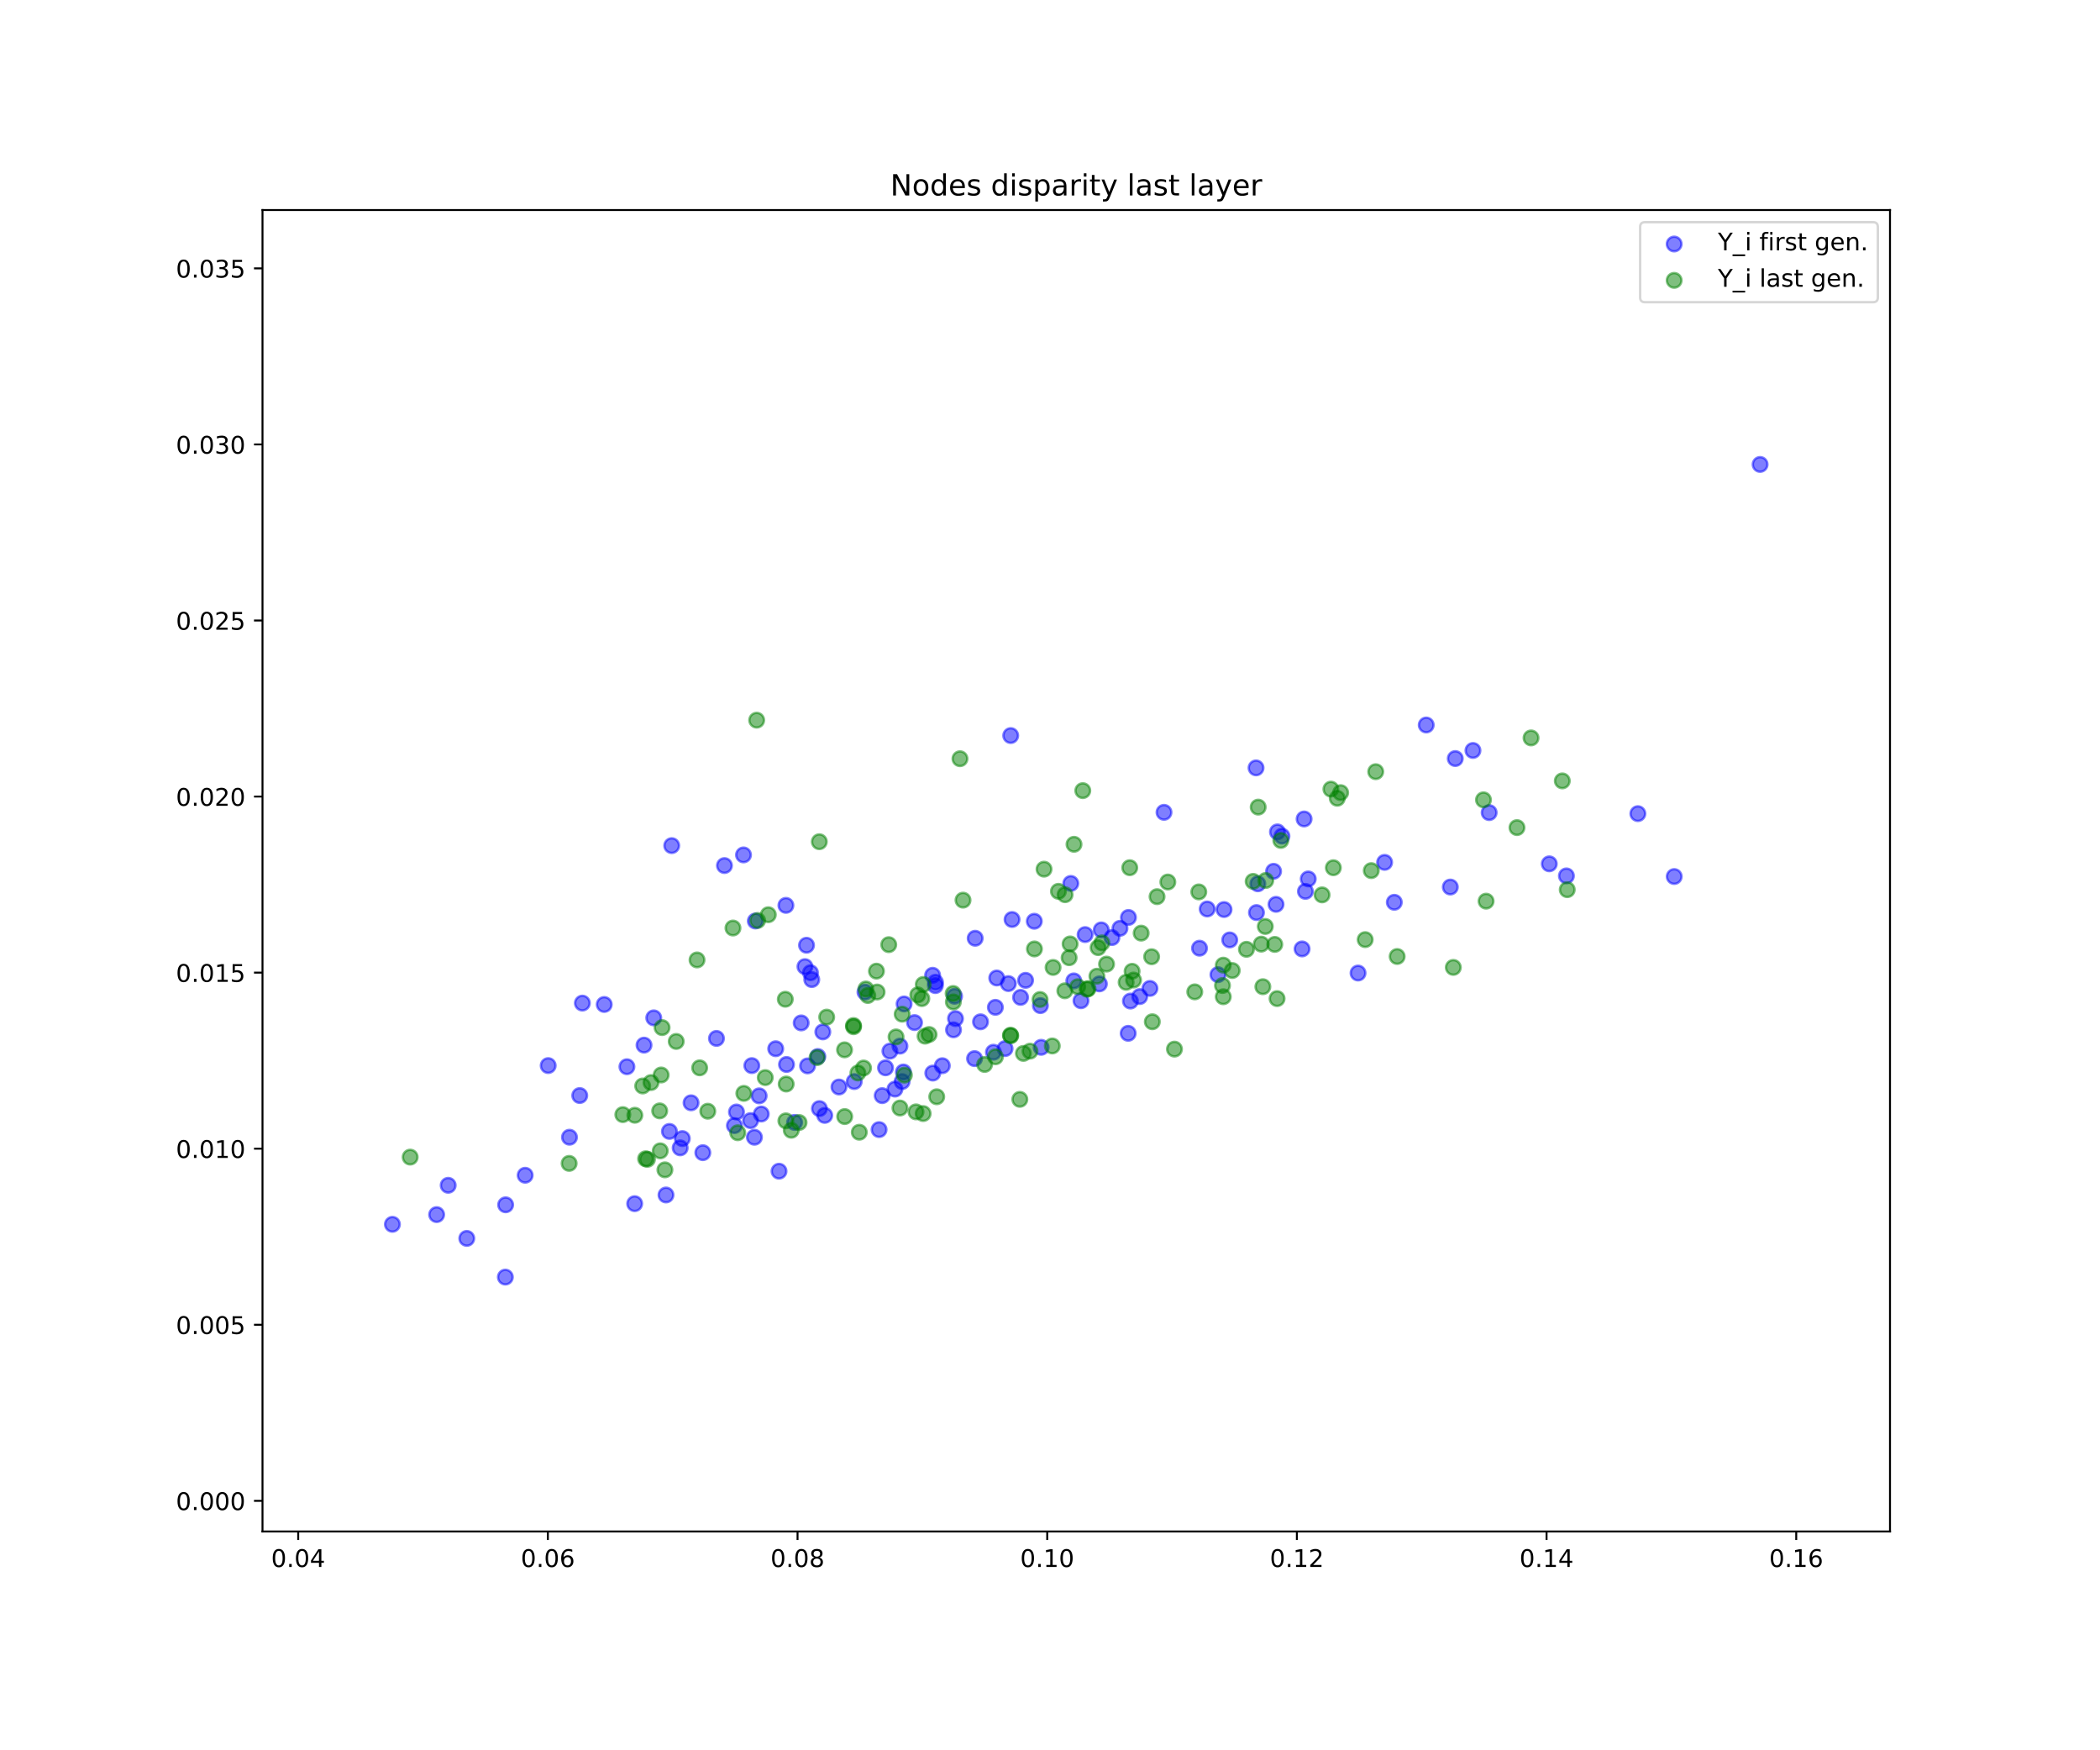 <?xml version="1.0" encoding="utf-8" standalone="no"?>
<!DOCTYPE svg PUBLIC "-//W3C//DTD SVG 1.1//EN"
  "http://www.w3.org/Graphics/SVG/1.1/DTD/svg11.dtd">
<!-- Created with matplotlib (https://matplotlib.org/) -->
<svg height="720pt" version="1.1" viewBox="0 0 864 720" width="864pt" xmlns="http://www.w3.org/2000/svg" xmlns:xlink="http://www.w3.org/1999/xlink">
 <defs>
  <style type="text/css">
*{stroke-linecap:butt;stroke-linejoin:round;white-space:pre;}
  </style>
 </defs>
 <g id="figure_1">
  <g id="patch_1">
   <path d="M 0 720 
L 864 720 
L 864 0 
L 0 0 
z
" style="fill:#ffffff;"/>
  </g>
  <g id="axes_1">
   <g id="patch_2">
    <path d="M 108 630 
L 777.6 630 
L 777.6 86.4 
L 108 86.4 
z
" style="fill:#ffffff;"/>
   </g>
   <g id="PathCollection_1">
    <defs>
     <path d="M 0 3 
C 0.796 3 1.559 2.684 2.121 2.121 
C 2.684 1.559 3 0.796 3 0 
C 3 -0.796 2.684 -1.559 2.121 -2.121 
C 1.559 -2.684 0.796 -3 0 -3 
C -0.796 -3 -1.559 -2.684 -2.121 -2.121 
C -2.684 -1.559 -3 -0.796 -3 0 
C -3 0.796 -2.684 1.559 -2.121 2.121 
C -1.559 2.684 -0.796 3 0 3 
z
" id="m2916b64773" style="stroke:#0000ff;stroke-opacity:0.5;"/>
    </defs>
    <g clip-path="url(#p8a2b5b8ea8)">
     <use style="fill:#0000ff;fill-opacity:0.5;stroke:#0000ff;stroke-opacity:0.5;" x="284.325" xlink:href="#m2916b64773" y="453.651"/>
     <use style="fill:#0000ff;fill-opacity:0.5;stroke:#0000ff;stroke-opacity:0.5;" x="598.737" xlink:href="#m2916b64773" y="312.036"/>
     <use style="fill:#0000ff;fill-opacity:0.5;stroke:#0000ff;stroke-opacity:0.5;" x="161.447" xlink:href="#m2916b64773" y="503.639"/>
     <use style="fill:#0000ff;fill-opacity:0.5;stroke:#0000ff;stroke-opacity:0.5;" x="336.482" xlink:href="#m2916b64773" y="434.61"/>
     <use style="fill:#0000ff;fill-opacity:0.5;stroke:#0000ff;stroke-opacity:0.5;" x="264.972" xlink:href="#m2916b64773" y="429.923"/>
     <use style="fill:#0000ff;fill-opacity:0.5;stroke:#0000ff;stroke-opacity:0.5;" x="298.06" xlink:href="#m2916b64773" y="356.06"/>
     <use style="fill:#0000ff;fill-opacity:0.5;stroke:#0000ff;stroke-opacity:0.5;" x="473.118" xlink:href="#m2916b64773" y="406.596"/>
     <use style="fill:#0000ff;fill-opacity:0.5;stroke:#0000ff;stroke-opacity:0.5;" x="345.177" xlink:href="#m2916b64773" y="447.152"/>
     <use style="fill:#0000ff;fill-opacity:0.5;stroke:#0000ff;stroke-opacity:0.5;" x="362.953" xlink:href="#m2916b64773" y="450.702"/>
     <use style="fill:#0000ff;fill-opacity:0.5;stroke:#0000ff;stroke-opacity:0.5;" x="338.534" xlink:href="#m2916b64773" y="424.48"/>
     <use style="fill:#0000ff;fill-opacity:0.5;stroke:#0000ff;stroke-opacity:0.5;" x="310.396" xlink:href="#m2916b64773" y="467.825"/>
     <use style="fill:#0000ff;fill-opacity:0.5;stroke:#0000ff;stroke-opacity:0.5;" x="527.428" xlink:href="#m2916b64773" y="343.945"/>
     <use style="fill:#0000ff;fill-opacity:0.5;stroke:#0000ff;stroke-opacity:0.5;" x="366.132" xlink:href="#m2916b64773" y="432.396"/>
     <use style="fill:#0000ff;fill-opacity:0.5;stroke:#0000ff;stroke-opacity:0.5;" x="192.051" xlink:href="#m2916b64773" y="509.435"/>
     <use style="fill:#0000ff;fill-opacity:0.5;stroke:#0000ff;stroke-opacity:0.5;" x="428.049" xlink:href="#m2916b64773" y="413.667"/>
     <use style="fill:#0000ff;fill-opacity:0.5;stroke:#0000ff;stroke-opacity:0.5;" x="326.911" xlink:href="#m2916b64773" y="461.726"/>
     <use style="fill:#0000ff;fill-opacity:0.5;stroke:#0000ff;stroke-opacity:0.5;" x="289.166" xlink:href="#m2916b64773" y="474.163"/>
     <use style="fill:#0000ff;fill-opacity:0.5;stroke:#0000ff;stroke-opacity:0.5;" x="392.305" xlink:href="#m2916b64773" y="423.626"/>
     <use style="fill:#0000ff;fill-opacity:0.5;stroke:#0000ff;stroke-opacity:0.5;" x="268.969" xlink:href="#m2916b64773" y="418.703"/>
     <use style="fill:#0000ff;fill-opacity:0.5;stroke:#0000ff;stroke-opacity:0.5;" x="596.699" xlink:href="#m2916b64773" y="364.895"/>
     <use style="fill:#0000ff;fill-opacity:0.5;stroke:#0000ff;stroke-opacity:0.5;" x="446.452" xlink:href="#m2916b64773" y="384.456"/>
     <use style="fill:#0000ff;fill-opacity:0.5;stroke:#0000ff;stroke-opacity:0.5;" x="261.125" xlink:href="#m2916b64773" y="495.144"/>
     <use style="fill:#0000ff;fill-opacity:0.5;stroke:#0000ff;stroke-opacity:0.5;" x="460.784" xlink:href="#m2916b64773" y="381.88"/>
     <use style="fill:#0000ff;fill-opacity:0.5;stroke:#0000ff;stroke-opacity:0.5;" x="371.162" xlink:href="#m2916b64773" y="444.913"/>
     <use style="fill:#0000ff;fill-opacity:0.5;stroke:#0000ff;stroke-opacity:0.5;" x="537.094" xlink:href="#m2916b64773" y="366.679"/>
     <use style="fill:#0000ff;fill-opacity:0.5;stroke:#0000ff;stroke-opacity:0.5;" x="319.15" xlink:href="#m2916b64773" y="431.409"/>
     <use style="fill:#0000ff;fill-opacity:0.5;stroke:#0000ff;stroke-opacity:0.5;" x="464.28" xlink:href="#m2916b64773" y="377.407"/>
     <use style="fill:#0000ff;fill-opacity:0.5;stroke:#0000ff;stroke-opacity:0.5;" x="637.421" xlink:href="#m2916b64773" y="355.346"/>
     <use style="fill:#0000ff;fill-opacity:0.5;stroke:#0000ff;stroke-opacity:0.5;" x="535.713" xlink:href="#m2916b64773" y="390.35"/>
     <use style="fill:#0000ff;fill-opacity:0.5;stroke:#0000ff;stroke-opacity:0.5;" x="409.529" xlink:href="#m2916b64773" y="414.379"/>
     <use style="fill:#0000ff;fill-opacity:0.5;stroke:#0000ff;stroke-opacity:0.5;" x="419.888" xlink:href="#m2916b64773" y="410.284"/>
     <use style="fill:#0000ff;fill-opacity:0.5;stroke:#0000ff;stroke-opacity:0.5;" x="517.511" xlink:href="#m2916b64773" y="363.563"/>
     <use style="fill:#0000ff;fill-opacity:0.5;stroke:#0000ff;stroke-opacity:0.5;" x="464.166" xlink:href="#m2916b64773" y="425.074"/>
     <use style="fill:#0000ff;fill-opacity:0.5;stroke:#0000ff;stroke-opacity:0.5;" x="208.031" xlink:href="#m2916b64773" y="495.611"/>
     <use style="fill:#0000ff;fill-opacity:0.5;stroke:#0000ff;stroke-opacity:0.5;" x="313.208" xlink:href="#m2916b64773" y="458.268"/>
     <use style="fill:#0000ff;fill-opacity:0.5;stroke:#0000ff;stroke-opacity:0.5;" x="505.94" xlink:href="#m2916b64773" y="386.651"/>
     <use style="fill:#0000ff;fill-opacity:0.5;stroke:#0000ff;stroke-opacity:0.5;" x="441.793" xlink:href="#m2916b64773" y="403.503"/>
     <use style="fill:#0000ff;fill-opacity:0.5;stroke:#0000ff;stroke-opacity:0.5;" x="320.514" xlink:href="#m2916b64773" y="481.786"/>
     <use style="fill:#0000ff;fill-opacity:0.5;stroke:#0000ff;stroke-opacity:0.5;" x="371.964" xlink:href="#m2916b64773" y="412.989"/>
     <use style="fill:#0000ff;fill-opacity:0.5;stroke:#0000ff;stroke-opacity:0.5;" x="310.761" xlink:href="#m2916b64773" y="378.864"/>
     <use style="fill:#0000ff;fill-opacity:0.5;stroke:#0000ff;stroke-opacity:0.5;" x="364.333" xlink:href="#m2916b64773" y="439.258"/>
     <use style="fill:#0000ff;fill-opacity:0.5;stroke:#0000ff;stroke-opacity:0.5;" x="238.515" xlink:href="#m2916b64773" y="450.662"/>
     <use style="fill:#0000ff;fill-opacity:0.5;stroke:#0000ff;stroke-opacity:0.5;" x="573.662" xlink:href="#m2916b64773" y="371.172"/>
     <use style="fill:#0000ff;fill-opacity:0.5;stroke:#0000ff;stroke-opacity:0.5;" x="361.683" xlink:href="#m2916b64773" y="464.675"/>
     <use style="fill:#0000ff;fill-opacity:0.5;stroke:#0000ff;stroke-opacity:0.5;" x="644.464" xlink:href="#m2916b64773" y="360.307"/>
     <use style="fill:#0000ff;fill-opacity:0.5;stroke:#0000ff;stroke-opacity:0.5;" x="179.645" xlink:href="#m2916b64773" y="499.642"/>
     <use style="fill:#0000ff;fill-opacity:0.5;stroke:#0000ff;stroke-opacity:0.5;" x="392.739" xlink:href="#m2916b64773" y="409.83"/>
     <use style="fill:#0000ff;fill-opacity:0.5;stroke:#0000ff;stroke-opacity:0.5;" x="516.774" xlink:href="#m2916b64773" y="315.875"/>
     <use style="fill:#0000ff;fill-opacity:0.5;stroke:#0000ff;stroke-opacity:0.5;" x="323.594" xlink:href="#m2916b64773" y="437.884"/>
     <use style="fill:#0000ff;fill-opacity:0.5;stroke:#0000ff;stroke-opacity:0.5;" x="308.799" xlink:href="#m2916b64773" y="460.969"/>
     <use style="fill:#0000ff;fill-opacity:0.5;stroke:#0000ff;stroke-opacity:0.5;" x="294.777" xlink:href="#m2916b64773" y="427.166"/>
     <use style="fill:#0000ff;fill-opacity:0.5;stroke:#0000ff;stroke-opacity:0.5;" x="248.594" xlink:href="#m2916b64773" y="413.199"/>
     <use style="fill:#0000ff;fill-opacity:0.5;stroke:#0000ff;stroke-opacity:0.5;" x="453.099" xlink:href="#m2916b64773" y="382.53"/>
     <use style="fill:#0000ff;fill-opacity:0.5;stroke:#0000ff;stroke-opacity:0.5;" x="355.878" xlink:href="#m2916b64773" y="408.122"/>
     <use style="fill:#0000ff;fill-opacity:0.5;stroke:#0000ff;stroke-opacity:0.5;" x="444.752" xlink:href="#m2916b64773" y="411.665"/>
     <use style="fill:#0000ff;fill-opacity:0.5;stroke:#0000ff;stroke-opacity:0.5;" x="478.911" xlink:href="#m2916b64773" y="334.166"/>
     <use style="fill:#0000ff;fill-opacity:0.5;stroke:#0000ff;stroke-opacity:0.5;" x="331.171" xlink:href="#m2916b64773" y="397.627"/>
     <use style="fill:#0000ff;fill-opacity:0.5;stroke:#0000ff;stroke-opacity:0.5;" x="569.672" xlink:href="#m2916b64773" y="354.743"/>
     <use style="fill:#0000ff;fill-opacity:0.5;stroke:#0000ff;stroke-opacity:0.5;" x="370.263" xlink:href="#m2916b64773" y="430.33"/>
     <use style="fill:#0000ff;fill-opacity:0.5;stroke:#0000ff;stroke-opacity:0.5;" x="239.605" xlink:href="#m2916b64773" y="412.639"/>
     <use style="fill:#0000ff;fill-opacity:0.5;stroke:#0000ff;stroke-opacity:0.5;" x="425.537" xlink:href="#m2916b64773" y="378.967"/>
     <use style="fill:#0000ff;fill-opacity:0.5;stroke:#0000ff;stroke-opacity:0.5;" x="234.3" xlink:href="#m2916b64773" y="467.812"/>
     <use style="fill:#0000ff;fill-opacity:0.5;stroke:#0000ff;stroke-opacity:0.5;" x="337.136" xlink:href="#m2916b64773" y="456.032"/>
     <use style="fill:#0000ff;fill-opacity:0.5;stroke:#0000ff;stroke-opacity:0.5;" x="606.019" xlink:href="#m2916b64773" y="308.718"/>
     <use style="fill:#0000ff;fill-opacity:0.5;stroke:#0000ff;stroke-opacity:0.5;" x="503.604" xlink:href="#m2916b64773" y="374.148"/>
     <use style="fill:#0000ff;fill-opacity:0.5;stroke:#0000ff;stroke-opacity:0.5;" x="496.682" xlink:href="#m2916b64773" y="373.921"/>
     <use style="fill:#0000ff;fill-opacity:0.5;stroke:#0000ff;stroke-opacity:0.5;" x="387.701" xlink:href="#m2916b64773" y="438.397"/>
     <use style="fill:#0000ff;fill-opacity:0.5;stroke:#0000ff;stroke-opacity:0.5;" x="440.562" xlink:href="#m2916b64773" y="363.402"/>
     <use style="fill:#0000ff;fill-opacity:0.5;stroke:#0000ff;stroke-opacity:0.5;" x="376.263" xlink:href="#m2916b64773" y="420.653"/>
     <use style="fill:#0000ff;fill-opacity:0.5;stroke:#0000ff;stroke-opacity:0.5;" x="493.512" xlink:href="#m2916b64773" y="390.054"/>
     <use style="fill:#0000ff;fill-opacity:0.5;stroke:#0000ff;stroke-opacity:0.5;" x="333.447" xlink:href="#m2916b64773" y="400.134"/>
     <use style="fill:#0000ff;fill-opacity:0.5;stroke:#0000ff;stroke-opacity:0.5;" x="339.319" xlink:href="#m2916b64773" y="458.825"/>
     <use style="fill:#0000ff;fill-opacity:0.5;stroke:#0000ff;stroke-opacity:0.5;" x="457.489" xlink:href="#m2916b64773" y="385.675"/>
     <use style="fill:#0000ff;fill-opacity:0.5;stroke:#0000ff;stroke-opacity:0.5;" x="525.581" xlink:href="#m2916b64773" y="342.208"/>
     <use style="fill:#0000ff;fill-opacity:0.5;stroke:#0000ff;stroke-opacity:0.5;" x="400.962" xlink:href="#m2916b64773" y="435.467"/>
     <use style="fill:#0000ff;fill-opacity:0.5;stroke:#0000ff;stroke-opacity:0.5;" x="586.793" xlink:href="#m2916b64773" y="298.236"/>
     <use style="fill:#0000ff;fill-opacity:0.5;stroke:#0000ff;stroke-opacity:0.5;" x="302.16" xlink:href="#m2916b64773" y="463.029"/>
     <use style="fill:#0000ff;fill-opacity:0.5;stroke:#0000ff;stroke-opacity:0.5;" x="516.944" xlink:href="#m2916b64773" y="375.396"/>
     <use style="fill:#0000ff;fill-opacity:0.5;stroke:#0000ff;stroke-opacity:0.5;" x="558.744" xlink:href="#m2916b64773" y="400.269"/>
     <use style="fill:#0000ff;fill-opacity:0.5;stroke:#0000ff;stroke-opacity:0.5;" x="331.824" xlink:href="#m2916b64773" y="388.837"/>
     <use style="fill:#0000ff;fill-opacity:0.5;stroke:#0000ff;stroke-opacity:0.5;" x="257.932" xlink:href="#m2916b64773" y="438.808"/>
     <use style="fill:#0000ff;fill-opacity:0.5;stroke:#0000ff;stroke-opacity:0.5;" x="688.827" xlink:href="#m2916b64773" y="360.575"/>
     <use style="fill:#0000ff;fill-opacity:0.5;stroke:#0000ff;stroke-opacity:0.5;" x="184.398" xlink:href="#m2916b64773" y="487.592"/>
     <use style="fill:#0000ff;fill-opacity:0.5;stroke:#0000ff;stroke-opacity:0.5;" x="465.093" xlink:href="#m2916b64773" y="411.801"/>
     <use style="fill:#0000ff;fill-opacity:0.5;stroke:#0000ff;stroke-opacity:0.5;" x="351.465" xlink:href="#m2916b64773" y="444.92"/>
     <use style="fill:#0000ff;fill-opacity:0.5;stroke:#0000ff;stroke-opacity:0.5;" x="401.221" xlink:href="#m2916b64773" y="385.971"/>
     <use style="fill:#0000ff;fill-opacity:0.5;stroke:#0000ff;stroke-opacity:0.5;" x="403.414" xlink:href="#m2916b64773" y="420.331"/>
     <use style="fill:#0000ff;fill-opacity:0.5;stroke:#0000ff;stroke-opacity:0.5;" x="384.889" xlink:href="#m2916b64773" y="404.057"/>
     <use style="fill:#0000ff;fill-opacity:0.5;stroke:#0000ff;stroke-opacity:0.5;" x="673.866" xlink:href="#m2916b64773" y="334.704"/>
     <use style="fill:#0000ff;fill-opacity:0.5;stroke:#0000ff;stroke-opacity:0.5;" x="413.511" xlink:href="#m2916b64773" y="431.348"/>
     <use style="fill:#0000ff;fill-opacity:0.5;stroke:#0000ff;stroke-opacity:0.5;" x="538.25" xlink:href="#m2916b64773" y="361.554"/>
     <use style="fill:#0000ff;fill-opacity:0.5;stroke:#0000ff;stroke-opacity:0.5;" x="501.103" xlink:href="#m2916b64773" y="400.934"/>
     <use style="fill:#0000ff;fill-opacity:0.5;stroke:#0000ff;stroke-opacity:0.5;" x="371.68" xlink:href="#m2916b64773" y="440.98"/>
     <use style="fill:#0000ff;fill-opacity:0.5;stroke:#0000ff;stroke-opacity:0.5;" x="724.153" xlink:href="#m2916b64773" y="191.051"/>
     <use style="fill:#0000ff;fill-opacity:0.5;stroke:#0000ff;stroke-opacity:0.5;" x="410.088" xlink:href="#m2916b64773" y="402.306"/>
     <use style="fill:#0000ff;fill-opacity:0.5;stroke:#0000ff;stroke-opacity:0.5;" x="280.725" xlink:href="#m2916b64773" y="468.365"/>
     <use style="fill:#0000ff;fill-opacity:0.5;stroke:#0000ff;stroke-opacity:0.5;" x="468.917" xlink:href="#m2916b64773" y="409.955"/>
     <use style="fill:#0000ff;fill-opacity:0.5;stroke:#0000ff;stroke-opacity:0.5;" x="416.393" xlink:href="#m2916b64773" y="378.246"/>
     <use style="fill:#0000ff;fill-opacity:0.5;stroke:#0000ff;stroke-opacity:0.5;" x="279.849" xlink:href="#m2916b64773" y="472.18"/>
     <use style="fill:#0000ff;fill-opacity:0.5;stroke:#0000ff;stroke-opacity:0.5;" x="275.425" xlink:href="#m2916b64773" y="465.417"/>
     <use style="fill:#0000ff;fill-opacity:0.5;stroke:#0000ff;stroke-opacity:0.5;" x="333.983" xlink:href="#m2916b64773" y="402.96"/>
     <use style="fill:#0000ff;fill-opacity:0.5;stroke:#0000ff;stroke-opacity:0.5;" x="207.913" xlink:href="#m2916b64773" y="525.349"/>
     <use style="fill:#0000ff;fill-opacity:0.5;stroke:#0000ff;stroke-opacity:0.5;" x="332.251" xlink:href="#m2916b64773" y="438.465"/>
     <use style="fill:#0000ff;fill-opacity:0.5;stroke:#0000ff;stroke-opacity:0.5;" x="274.012" xlink:href="#m2916b64773" y="491.568"/>
     <use style="fill:#0000ff;fill-opacity:0.5;stroke:#0000ff;stroke-opacity:0.5;" x="408.734" xlink:href="#m2916b64773" y="432.843"/>
     <use style="fill:#0000ff;fill-opacity:0.5;stroke:#0000ff;stroke-opacity:0.5;" x="216.066" xlink:href="#m2916b64773" y="483.458"/>
     <use style="fill:#0000ff;fill-opacity:0.5;stroke:#0000ff;stroke-opacity:0.5;" x="383.708" xlink:href="#m2916b64773" y="401.195"/>
     <use style="fill:#0000ff;fill-opacity:0.5;stroke:#0000ff;stroke-opacity:0.5;" x="414.859" xlink:href="#m2916b64773" y="404.61"/>
     <use style="fill:#0000ff;fill-opacity:0.5;stroke:#0000ff;stroke-opacity:0.5;" x="368.213" xlink:href="#m2916b64773" y="448.014"/>
     <use style="fill:#0000ff;fill-opacity:0.5;stroke:#0000ff;stroke-opacity:0.5;" x="393.118" xlink:href="#m2916b64773" y="419.03"/>
     <use style="fill:#0000ff;fill-opacity:0.5;stroke:#0000ff;stroke-opacity:0.5;" x="305.9" xlink:href="#m2916b64773" y="351.678"/>
     <use style="fill:#0000ff;fill-opacity:0.5;stroke:#0000ff;stroke-opacity:0.5;" x="536.545" xlink:href="#m2916b64773" y="336.893"/>
     <use style="fill:#0000ff;fill-opacity:0.5;stroke:#0000ff;stroke-opacity:0.5;" x="312.342" xlink:href="#m2916b64773" y="450.792"/>
     <use style="fill:#0000ff;fill-opacity:0.5;stroke:#0000ff;stroke-opacity:0.5;" x="383.781" xlink:href="#m2916b64773" y="441.424"/>
     <use style="fill:#0000ff;fill-opacity:0.5;stroke:#0000ff;stroke-opacity:0.5;" x="523.99" xlink:href="#m2916b64773" y="358.42"/>
     <use style="fill:#0000ff;fill-opacity:0.5;stroke:#0000ff;stroke-opacity:0.5;" x="421.955" xlink:href="#m2916b64773" y="403.274"/>
     <use style="fill:#0000ff;fill-opacity:0.5;stroke:#0000ff;stroke-opacity:0.5;" x="303.005" xlink:href="#m2916b64773" y="457.432"/>
     <use style="fill:#0000ff;fill-opacity:0.5;stroke:#0000ff;stroke-opacity:0.5;" x="612.687" xlink:href="#m2916b64773" y="334.277"/>
     <use style="fill:#0000ff;fill-opacity:0.5;stroke:#0000ff;stroke-opacity:0.5;" x="452.317" xlink:href="#m2916b64773" y="404.733"/>
     <use style="fill:#0000ff;fill-opacity:0.5;stroke:#0000ff;stroke-opacity:0.5;" x="524.995" xlink:href="#m2916b64773" y="372.01"/>
     <use style="fill:#0000ff;fill-opacity:0.5;stroke:#0000ff;stroke-opacity:0.5;" x="329.637" xlink:href="#m2916b64773" y="420.787"/>
     <use style="fill:#0000ff;fill-opacity:0.5;stroke:#0000ff;stroke-opacity:0.5;" x="276.363" xlink:href="#m2916b64773" y="347.857"/>
     <use style="fill:#0000ff;fill-opacity:0.5;stroke:#0000ff;stroke-opacity:0.5;" x="323.352" xlink:href="#m2916b64773" y="372.43"/>
     <use style="fill:#0000ff;fill-opacity:0.5;stroke:#0000ff;stroke-opacity:0.5;" x="225.542" xlink:href="#m2916b64773" y="438.342"/>
     <use style="fill:#0000ff;fill-opacity:0.5;stroke:#0000ff;stroke-opacity:0.5;" x="384.831" xlink:href="#m2916b64773" y="405.434"/>
     <use style="fill:#0000ff;fill-opacity:0.5;stroke:#0000ff;stroke-opacity:0.5;" x="415.832" xlink:href="#m2916b64773" y="302.583"/>
     <use style="fill:#0000ff;fill-opacity:0.5;stroke:#0000ff;stroke-opacity:0.5;" x="309.316" xlink:href="#m2916b64773" y="438.352"/>
     <use style="fill:#0000ff;fill-opacity:0.5;stroke:#0000ff;stroke-opacity:0.5;" x="428.364" xlink:href="#m2916b64773" y="430.83"/>
    </g>
   </g>
   <g id="PathCollection_2">
    <defs>
     <path d="M 0 3 
C 0.796 3 1.559 2.684 2.121 2.121 
C 2.684 1.559 3 0.796 3 0 
C 3 -0.796 2.684 -1.559 2.121 -2.121 
C 1.559 -2.684 0.796 -3 0 -3 
C -0.796 -3 -1.559 -2.684 -2.121 -2.121 
C -2.684 -1.559 -3 -0.796 -3 0 
C -3 0.796 -2.684 1.559 -2.121 2.121 
C -1.559 2.684 -0.796 3 0 3 
z
" id="me065b197b6" style="stroke:#008000;stroke-opacity:0.5;"/>
    </defs>
    <g clip-path="url(#p8a2b5b8ea8)">
     <use style="fill:#008000;fill-opacity:0.5;stroke:#008000;stroke-opacity:0.5;" x="493.213" xlink:href="#me065b197b6" y="366.898"/>
     <use style="fill:#008000;fill-opacity:0.5;stroke:#008000;stroke-opacity:0.5;" x="351.185" xlink:href="#me065b197b6" y="422.357"/>
     <use style="fill:#008000;fill-opacity:0.5;stroke:#008000;stroke-opacity:0.5;" x="421.062" xlink:href="#me065b197b6" y="433.331"/>
     <use style="fill:#008000;fill-opacity:0.5;stroke:#008000;stroke-opacity:0.5;" x="518.917" xlink:href="#me065b197b6" y="388.387"/>
     <use style="fill:#008000;fill-opacity:0.5;stroke:#008000;stroke-opacity:0.5;" x="392.156" xlink:href="#me065b197b6" y="408.681"/>
     <use style="fill:#008000;fill-opacity:0.5;stroke:#008000;stroke-opacity:0.5;" x="473.812" xlink:href="#me065b197b6" y="393.562"/>
     <use style="fill:#008000;fill-opacity:0.5;stroke:#008000;stroke-opacity:0.5;" x="561.674" xlink:href="#me065b197b6" y="386.529"/>
     <use style="fill:#008000;fill-opacity:0.5;stroke:#008000;stroke-opacity:0.5;" x="503.297" xlink:href="#me065b197b6" y="397.032"/>
     <use style="fill:#008000;fill-opacity:0.5;stroke:#008000;stroke-opacity:0.5;" x="365.653" xlink:href="#me065b197b6" y="388.602"/>
     <use style="fill:#008000;fill-opacity:0.5;stroke:#008000;stroke-opacity:0.5;" x="264.417" xlink:href="#me065b197b6" y="446.726"/>
     <use style="fill:#008000;fill-opacity:0.5;stroke:#008000;stroke-opacity:0.5;" x="526.968" xlink:href="#me065b197b6" y="345.722"/>
     <use style="fill:#008000;fill-opacity:0.5;stroke:#008000;stroke-opacity:0.5;" x="352.96" xlink:href="#me065b197b6" y="441.382"/>
     <use style="fill:#008000;fill-opacity:0.5;stroke:#008000;stroke-opacity:0.5;" x="463.328" xlink:href="#me065b197b6" y="404.085"/>
     <use style="fill:#008000;fill-opacity:0.5;stroke:#008000;stroke-opacity:0.5;" x="447.243" xlink:href="#me065b197b6" y="406.929"/>
     <use style="fill:#008000;fill-opacity:0.5;stroke:#008000;stroke-opacity:0.5;" x="301.564" xlink:href="#me065b197b6" y="381.755"/>
     <use style="fill:#008000;fill-opacity:0.5;stroke:#008000;stroke-opacity:0.5;" x="265.616" xlink:href="#me065b197b6" y="476.672"/>
     <use style="fill:#008000;fill-opacity:0.5;stroke:#008000;stroke-opacity:0.5;" x="356.239" xlink:href="#me065b197b6" y="406.842"/>
     <use style="fill:#008000;fill-opacity:0.5;stroke:#008000;stroke-opacity:0.5;" x="379.263" xlink:href="#me065b197b6" y="410.783"/>
     <use style="fill:#008000;fill-opacity:0.5;stroke:#008000;stroke-opacity:0.5;" x="323.098" xlink:href="#me065b197b6" y="411.053"/>
     <use style="fill:#008000;fill-opacity:0.5;stroke:#008000;stroke-opacity:0.5;" x="370.267" xlink:href="#me065b197b6" y="455.796"/>
     <use style="fill:#008000;fill-opacity:0.5;stroke:#008000;stroke-opacity:0.5;" x="547.573" xlink:href="#me065b197b6" y="324.614"/>
     <use style="fill:#008000;fill-opacity:0.5;stroke:#008000;stroke-opacity:0.5;" x="337.09" xlink:href="#me065b197b6" y="346.245"/>
     <use style="fill:#008000;fill-opacity:0.5;stroke:#008000;stroke-opacity:0.5;" x="347.472" xlink:href="#me065b197b6" y="431.867"/>
     <use style="fill:#008000;fill-opacity:0.5;stroke:#008000;stroke-opacity:0.5;" x="564.182" xlink:href="#me065b197b6" y="358.139"/>
     <use style="fill:#008000;fill-opacity:0.5;stroke:#008000;stroke-opacity:0.5;" x="405.104" xlink:href="#me065b197b6" y="437.878"/>
     <use style="fill:#008000;fill-opacity:0.5;stroke:#008000;stroke-opacity:0.5;" x="303.52" xlink:href="#me065b197b6" y="465.962"/>
     <use style="fill:#008000;fill-opacity:0.5;stroke:#008000;stroke-opacity:0.5;" x="574.832" xlink:href="#me065b197b6" y="393.463"/>
     <use style="fill:#008000;fill-opacity:0.5;stroke:#008000;stroke-opacity:0.5;" x="372.087" xlink:href="#me065b197b6" y="442.271"/>
     <use style="fill:#008000;fill-opacity:0.5;stroke:#008000;stroke-opacity:0.5;" x="464.807" xlink:href="#me065b197b6" y="356.937"/>
     <use style="fill:#008000;fill-opacity:0.5;stroke:#008000;stroke-opacity:0.5;" x="629.92" xlink:href="#me065b197b6" y="303.552"/>
     <use style="fill:#008000;fill-opacity:0.5;stroke:#008000;stroke-opacity:0.5;" x="382.253" xlink:href="#me065b197b6" y="425.55"/>
     <use style="fill:#008000;fill-opacity:0.5;stroke:#008000;stroke-opacity:0.5;" x="611.421" xlink:href="#me065b197b6" y="370.705"/>
     <use style="fill:#008000;fill-opacity:0.5;stroke:#008000;stroke-opacity:0.5;" x="273.565" xlink:href="#me065b197b6" y="481.229"/>
     <use style="fill:#008000;fill-opacity:0.5;stroke:#008000;stroke-opacity:0.5;" x="465.782" xlink:href="#me065b197b6" y="399.555"/>
     <use style="fill:#008000;fill-opacity:0.5;stroke:#008000;stroke-opacity:0.5;" x="433.269" xlink:href="#me065b197b6" y="397.964"/>
     <use style="fill:#008000;fill-opacity:0.5;stroke:#008000;stroke-opacity:0.5;" x="323.461" xlink:href="#me065b197b6" y="445.931"/>
     <use style="fill:#008000;fill-opacity:0.5;stroke:#008000;stroke-opacity:0.5;" x="328.758" xlink:href="#me065b197b6" y="461.756"/>
     <use style="fill:#008000;fill-opacity:0.5;stroke:#008000;stroke-opacity:0.5;" x="515.582" xlink:href="#me065b197b6" y="362.566"/>
     <use style="fill:#008000;fill-opacity:0.5;stroke:#008000;stroke-opacity:0.5;" x="415.731" xlink:href="#me065b197b6" y="425.868"/>
     <use style="fill:#008000;fill-opacity:0.5;stroke:#008000;stroke-opacity:0.5;" x="453.368" xlink:href="#me065b197b6" y="387.857"/>
     <use style="fill:#008000;fill-opacity:0.5;stroke:#008000;stroke-opacity:0.5;" x="394.964" xlink:href="#me065b197b6" y="312.103"/>
     <use style="fill:#008000;fill-opacity:0.5;stroke:#008000;stroke-opacity:0.5;" x="455.266" xlink:href="#me065b197b6" y="396.601"/>
     <use style="fill:#008000;fill-opacity:0.5;stroke:#008000;stroke-opacity:0.5;" x="316.105" xlink:href="#me065b197b6" y="376.282"/>
     <use style="fill:#008000;fill-opacity:0.5;stroke:#008000;stroke-opacity:0.5;" x="286.786" xlink:href="#me065b197b6" y="394.883"/>
     <use style="fill:#008000;fill-opacity:0.5;stroke:#008000;stroke-opacity:0.5;" x="419.586" xlink:href="#me065b197b6" y="452.23"/>
     <use style="fill:#008000;fill-opacity:0.5;stroke:#008000;stroke-opacity:0.5;" x="525.428" xlink:href="#me065b197b6" y="410.789"/>
     <use style="fill:#008000;fill-opacity:0.5;stroke:#008000;stroke-opacity:0.5;" x="438.105" xlink:href="#me065b197b6" y="407.574"/>
     <use style="fill:#008000;fill-opacity:0.5;stroke:#008000;stroke-opacity:0.5;" x="168.757" xlink:href="#me065b197b6" y="475.991"/>
     <use style="fill:#008000;fill-opacity:0.5;stroke:#008000;stroke-opacity:0.5;" x="368.664" xlink:href="#me065b197b6" y="426.549"/>
     <use style="fill:#008000;fill-opacity:0.5;stroke:#008000;stroke-opacity:0.5;" x="429.549" xlink:href="#me065b197b6" y="357.541"/>
     <use style="fill:#008000;fill-opacity:0.5;stroke:#008000;stroke-opacity:0.5;" x="306.035" xlink:href="#me065b197b6" y="449.771"/>
     <use style="fill:#008000;fill-opacity:0.5;stroke:#008000;stroke-opacity:0.5;" x="355.29" xlink:href="#me065b197b6" y="439.342"/>
     <use style="fill:#008000;fill-opacity:0.5;stroke:#008000;stroke-opacity:0.5;" x="425.591" xlink:href="#me065b197b6" y="390.361"/>
     <use style="fill:#008000;fill-opacity:0.5;stroke:#008000;stroke-opacity:0.5;" x="447.662" xlink:href="#me065b197b6" y="406.717"/>
     <use style="fill:#008000;fill-opacity:0.5;stroke:#008000;stroke-opacity:0.5;" x="566.012" xlink:href="#me065b197b6" y="317.443"/>
     <use style="fill:#008000;fill-opacity:0.5;stroke:#008000;stroke-opacity:0.5;" x="506.986" xlink:href="#me065b197b6" y="399.239"/>
     <use style="fill:#008000;fill-opacity:0.5;stroke:#008000;stroke-opacity:0.5;" x="376.871" xlink:href="#me065b197b6" y="457.385"/>
     <use style="fill:#008000;fill-opacity:0.5;stroke:#008000;stroke-opacity:0.5;" x="347.532" xlink:href="#me065b197b6" y="459.309"/>
     <use style="fill:#008000;fill-opacity:0.5;stroke:#008000;stroke-opacity:0.5;" x="441.88" xlink:href="#me065b197b6" y="347.316"/>
     <use style="fill:#008000;fill-opacity:0.5;stroke:#008000;stroke-opacity:0.5;" x="360.869" xlink:href="#me065b197b6" y="408.083"/>
     <use style="fill:#008000;fill-opacity:0.5;stroke:#008000;stroke-opacity:0.5;" x="432.941" xlink:href="#me065b197b6" y="430.266"/>
     <use style="fill:#008000;fill-opacity:0.5;stroke:#008000;stroke-opacity:0.5;" x="325.555" xlink:href="#me065b197b6" y="464.95"/>
     <use style="fill:#008000;fill-opacity:0.5;stroke:#008000;stroke-opacity:0.5;" x="357.038" xlink:href="#me065b197b6" y="409.511"/>
     <use style="fill:#008000;fill-opacity:0.5;stroke:#008000;stroke-opacity:0.5;" x="415.849" xlink:href="#me065b197b6" y="426.047"/>
     <use style="fill:#008000;fill-opacity:0.5;stroke:#008000;stroke-opacity:0.5;" x="476.046" xlink:href="#me065b197b6" y="368.852"/>
     <use style="fill:#008000;fill-opacity:0.5;stroke:#008000;stroke-opacity:0.5;" x="512.821" xlink:href="#me065b197b6" y="390.516"/>
     <use style="fill:#008000;fill-opacity:0.5;stroke:#008000;stroke-opacity:0.5;" x="443.408" xlink:href="#me065b197b6" y="405.894"/>
     <use style="fill:#008000;fill-opacity:0.5;stroke:#008000;stroke-opacity:0.5;" x="371.179" xlink:href="#me065b197b6" y="417.192"/>
     <use style="fill:#008000;fill-opacity:0.5;stroke:#008000;stroke-opacity:0.5;" x="551.581" xlink:href="#me065b197b6" y="326.064"/>
     <use style="fill:#008000;fill-opacity:0.5;stroke:#008000;stroke-opacity:0.5;" x="272.022" xlink:href="#me065b197b6" y="442.208"/>
     <use style="fill:#008000;fill-opacity:0.5;stroke:#008000;stroke-opacity:0.5;" x="271.414" xlink:href="#me065b197b6" y="456.972"/>
     <use style="fill:#008000;fill-opacity:0.5;stroke:#008000;stroke-opacity:0.5;" x="502.962" xlink:href="#me065b197b6" y="405.4"/>
     <use style="fill:#008000;fill-opacity:0.5;stroke:#008000;stroke-opacity:0.5;" x="438.197" xlink:href="#me065b197b6" y="368.045"/>
     <use style="fill:#008000;fill-opacity:0.5;stroke:#008000;stroke-opacity:0.5;" x="311.315" xlink:href="#me065b197b6" y="296.251"/>
     <use style="fill:#008000;fill-opacity:0.5;stroke:#008000;stroke-opacity:0.5;" x="396.214" xlink:href="#me065b197b6" y="370.286"/>
     <use style="fill:#008000;fill-opacity:0.5;stroke:#008000;stroke-opacity:0.5;" x="543.945" xlink:href="#me065b197b6" y="368.118"/>
     <use style="fill:#008000;fill-opacity:0.5;stroke:#008000;stroke-opacity:0.5;" x="379.811" xlink:href="#me065b197b6" y="458.079"/>
     <use style="fill:#008000;fill-opacity:0.5;stroke:#008000;stroke-opacity:0.5;" x="234.158" xlink:href="#me065b197b6" y="478.573"/>
     <use style="fill:#008000;fill-opacity:0.5;stroke:#008000;stroke-opacity:0.5;" x="445.486" xlink:href="#me065b197b6" y="325.237"/>
     <use style="fill:#008000;fill-opacity:0.5;stroke:#008000;stroke-opacity:0.5;" x="266.373" xlink:href="#me065b197b6" y="476.895"/>
     <use style="fill:#008000;fill-opacity:0.5;stroke:#008000;stroke-opacity:0.5;" x="451.791" xlink:href="#me065b197b6" y="389.811"/>
     <use style="fill:#008000;fill-opacity:0.5;stroke:#008000;stroke-opacity:0.5;" x="314.853" xlink:href="#me065b197b6" y="443.281"/>
     <use style="fill:#008000;fill-opacity:0.5;stroke:#008000;stroke-opacity:0.5;" x="423.776" xlink:href="#me065b197b6" y="432.406"/>
     <use style="fill:#008000;fill-opacity:0.5;stroke:#008000;stroke-opacity:0.5;" x="480.481" xlink:href="#me065b197b6" y="362.825"/>
     <use style="fill:#008000;fill-opacity:0.5;stroke:#008000;stroke-opacity:0.5;" x="311.719" xlink:href="#me065b197b6" y="378.648"/>
     <use style="fill:#008000;fill-opacity:0.5;stroke:#008000;stroke-opacity:0.5;" x="272.399" xlink:href="#me065b197b6" y="422.711"/>
     <use style="fill:#008000;fill-opacity:0.5;stroke:#008000;stroke-opacity:0.5;" x="377.606" xlink:href="#me065b197b6" y="409.253"/>
     <use style="fill:#008000;fill-opacity:0.5;stroke:#008000;stroke-opacity:0.5;" x="261.187" xlink:href="#me065b197b6" y="458.773"/>
     <use style="fill:#008000;fill-opacity:0.5;stroke:#008000;stroke-opacity:0.5;" x="517.657" xlink:href="#me065b197b6" y="332.021"/>
     <use style="fill:#008000;fill-opacity:0.5;stroke:#008000;stroke-opacity:0.5;" x="340.126" xlink:href="#me065b197b6" y="418.402"/>
     <use style="fill:#008000;fill-opacity:0.5;stroke:#008000;stroke-opacity:0.5;" x="474.099" xlink:href="#me065b197b6" y="420.308"/>
     <use style="fill:#008000;fill-opacity:0.5;stroke:#008000;stroke-opacity:0.5;" x="256.246" xlink:href="#me065b197b6" y="458.508"/>
     <use style="fill:#008000;fill-opacity:0.5;stroke:#008000;stroke-opacity:0.5;" x="409.557" xlink:href="#me065b197b6" y="434.722"/>
     <use style="fill:#008000;fill-opacity:0.5;stroke:#008000;stroke-opacity:0.5;" x="379.864" xlink:href="#me065b197b6" y="404.957"/>
     <use style="fill:#008000;fill-opacity:0.5;stroke:#008000;stroke-opacity:0.5;" x="287.858" xlink:href="#me065b197b6" y="439.265"/>
     <use style="fill:#008000;fill-opacity:0.5;stroke:#008000;stroke-opacity:0.5;" x="380.592" xlink:href="#me065b197b6" y="426.233"/>
     <use style="fill:#008000;fill-opacity:0.5;stroke:#008000;stroke-opacity:0.5;" x="385.397" xlink:href="#me065b197b6" y="451.166"/>
     <use style="fill:#008000;fill-opacity:0.5;stroke:#008000;stroke-opacity:0.5;" x="597.936" xlink:href="#me065b197b6" y="397.952"/>
     <use style="fill:#008000;fill-opacity:0.5;stroke:#008000;stroke-opacity:0.5;" x="323.333" xlink:href="#me065b197b6" y="461.072"/>
     <use style="fill:#008000;fill-opacity:0.5;stroke:#008000;stroke-opacity:0.5;" x="610.345" xlink:href="#me065b197b6" y="329.015"/>
     <use style="fill:#008000;fill-opacity:0.5;stroke:#008000;stroke-opacity:0.5;" x="524.477" xlink:href="#me065b197b6" y="388.493"/>
     <use style="fill:#008000;fill-opacity:0.5;stroke:#008000;stroke-opacity:0.5;" x="644.809" xlink:href="#me065b197b6" y="365.974"/>
     <use style="fill:#008000;fill-opacity:0.5;stroke:#008000;stroke-opacity:0.5;" x="278.223" xlink:href="#me065b197b6" y="428.404"/>
     <use style="fill:#008000;fill-opacity:0.5;stroke:#008000;stroke-opacity:0.5;" x="469.508" xlink:href="#me065b197b6" y="383.858"/>
     <use style="fill:#008000;fill-opacity:0.5;stroke:#008000;stroke-opacity:0.5;" x="548.578" xlink:href="#me065b197b6" y="356.949"/>
     <use style="fill:#008000;fill-opacity:0.5;stroke:#008000;stroke-opacity:0.5;" x="427.911" xlink:href="#me065b197b6" y="411.149"/>
     <use style="fill:#008000;fill-opacity:0.5;stroke:#008000;stroke-opacity:0.5;" x="520.575" xlink:href="#me065b197b6" y="381.107"/>
     <use style="fill:#008000;fill-opacity:0.5;stroke:#008000;stroke-opacity:0.5;" x="642.778" xlink:href="#me065b197b6" y="321.229"/>
     <use style="fill:#008000;fill-opacity:0.5;stroke:#008000;stroke-opacity:0.5;" x="435.466" xlink:href="#me065b197b6" y="366.661"/>
     <use style="fill:#008000;fill-opacity:0.5;stroke:#008000;stroke-opacity:0.5;" x="550.188" xlink:href="#me065b197b6" y="328.373"/>
     <use style="fill:#008000;fill-opacity:0.5;stroke:#008000;stroke-opacity:0.5;" x="439.871" xlink:href="#me065b197b6" y="393.965"/>
     <use style="fill:#008000;fill-opacity:0.5;stroke:#008000;stroke-opacity:0.5;" x="451.299" xlink:href="#me065b197b6" y="401.576"/>
     <use style="fill:#008000;fill-opacity:0.5;stroke:#008000;stroke-opacity:0.5;" x="353.542" xlink:href="#me065b197b6" y="465.76"/>
     <use style="fill:#008000;fill-opacity:0.5;stroke:#008000;stroke-opacity:0.5;" x="520.763" xlink:href="#me065b197b6" y="362.194"/>
     <use style="fill:#008000;fill-opacity:0.5;stroke:#008000;stroke-opacity:0.5;" x="624.131" xlink:href="#me065b197b6" y="340.442"/>
     <use style="fill:#008000;fill-opacity:0.5;stroke:#008000;stroke-opacity:0.5;" x="351.158" xlink:href="#me065b197b6" y="421.863"/>
     <use style="fill:#008000;fill-opacity:0.5;stroke:#008000;stroke-opacity:0.5;" x="519.573" xlink:href="#me065b197b6" y="405.894"/>
     <use style="fill:#008000;fill-opacity:0.5;stroke:#008000;stroke-opacity:0.5;" x="440.27" xlink:href="#me065b197b6" y="388.301"/>
     <use style="fill:#008000;fill-opacity:0.5;stroke:#008000;stroke-opacity:0.5;" x="491.561" xlink:href="#me065b197b6" y="408.015"/>
     <use style="fill:#008000;fill-opacity:0.5;stroke:#008000;stroke-opacity:0.5;" x="291.202" xlink:href="#me065b197b6" y="457.117"/>
     <use style="fill:#008000;fill-opacity:0.5;stroke:#008000;stroke-opacity:0.5;" x="360.598" xlink:href="#me065b197b6" y="399.495"/>
     <use style="fill:#008000;fill-opacity:0.5;stroke:#008000;stroke-opacity:0.5;" x="336.169" xlink:href="#me065b197b6" y="435.056"/>
     <use style="fill:#008000;fill-opacity:0.5;stroke:#008000;stroke-opacity:0.5;" x="483.208" xlink:href="#me065b197b6" y="431.573"/>
     <use style="fill:#008000;fill-opacity:0.5;stroke:#008000;stroke-opacity:0.5;" x="392.241" xlink:href="#me065b197b6" y="412.167"/>
     <use style="fill:#008000;fill-opacity:0.5;stroke:#008000;stroke-opacity:0.5;" x="466.373" xlink:href="#me065b197b6" y="403.153"/>
     <use style="fill:#008000;fill-opacity:0.5;stroke:#008000;stroke-opacity:0.5;" x="271.65" xlink:href="#me065b197b6" y="473.409"/>
     <use style="fill:#008000;fill-opacity:0.5;stroke:#008000;stroke-opacity:0.5;" x="267.838" xlink:href="#me065b197b6" y="445.318"/>
     <use style="fill:#008000;fill-opacity:0.5;stroke:#008000;stroke-opacity:0.5;" x="503.291" xlink:href="#me065b197b6" y="410.025"/>
    </g>
   </g>
   <g id="matplotlib.axis_1">
    <g id="xtick_1">
     <g id="line2d_1">
      <defs>
       <path d="M 0 0 
L 0 3.5 
" id="m679cb1bf39" style="stroke:#000000;stroke-width:0.8;"/>
      </defs>
      <g>
       <use style="stroke:#000000;stroke-width:0.8;" x="122.689" xlink:href="#m679cb1bf39" y="630"/>
      </g>
     </g>
     <g id="text_1">
      <!-- 0.04 -->
      <defs>
       <path d="M 31.781 66.406 
Q 24.172 66.406 20.328 58.906 
Q 16.5 51.422 16.5 36.375 
Q 16.5 21.391 20.328 13.891 
Q 24.172 6.391 31.781 6.391 
Q 39.453 6.391 43.281 13.891 
Q 47.125 21.391 47.125 36.375 
Q 47.125 51.422 43.281 58.906 
Q 39.453 66.406 31.781 66.406 
z
M 31.781 74.219 
Q 44.047 74.219 50.516 64.516 
Q 56.984 54.828 56.984 36.375 
Q 56.984 17.969 50.516 8.266 
Q 44.047 -1.422 31.781 -1.422 
Q 19.531 -1.422 13.062 8.266 
Q 6.594 17.969 6.594 36.375 
Q 6.594 54.828 13.062 64.516 
Q 19.531 74.219 31.781 74.219 
z
" id="DejaVuSans-48"/>
       <path d="M 10.688 12.406 
L 21 12.406 
L 21 0 
L 10.688 0 
z
" id="DejaVuSans-46"/>
       <path d="M 37.797 64.312 
L 12.891 25.391 
L 37.797 25.391 
z
M 35.203 72.906 
L 47.609 72.906 
L 47.609 25.391 
L 58.016 25.391 
L 58.016 17.188 
L 47.609 17.188 
L 47.609 0 
L 37.797 0 
L 37.797 17.188 
L 4.891 17.188 
L 4.891 26.703 
z
" id="DejaVuSans-52"/>
      </defs>
      <g transform="translate(111.557 644.598)scale(0.1 -0.1)">
       <use xlink:href="#DejaVuSans-48"/>
       <use x="63.623" xlink:href="#DejaVuSans-46"/>
       <use x="95.41" xlink:href="#DejaVuSans-48"/>
       <use x="159.033" xlink:href="#DejaVuSans-52"/>
      </g>
     </g>
    </g>
    <g id="xtick_2">
     <g id="line2d_2">
      <g>
       <use style="stroke:#000000;stroke-width:0.8;" x="225.411" xlink:href="#m679cb1bf39" y="630"/>
      </g>
     </g>
     <g id="text_2">
      <!-- 0.06 -->
      <defs>
       <path d="M 33.016 40.375 
Q 26.375 40.375 22.484 35.828 
Q 18.609 31.297 18.609 23.391 
Q 18.609 15.531 22.484 10.953 
Q 26.375 6.391 33.016 6.391 
Q 39.656 6.391 43.531 10.953 
Q 47.406 15.531 47.406 23.391 
Q 47.406 31.297 43.531 35.828 
Q 39.656 40.375 33.016 40.375 
z
M 52.594 71.297 
L 52.594 62.312 
Q 48.875 64.062 45.094 64.984 
Q 41.312 65.922 37.594 65.922 
Q 27.828 65.922 22.672 59.328 
Q 17.531 52.734 16.797 39.406 
Q 19.672 43.656 24.016 45.922 
Q 28.375 48.188 33.594 48.188 
Q 44.578 48.188 50.953 41.516 
Q 57.328 34.859 57.328 23.391 
Q 57.328 12.156 50.688 5.359 
Q 44.047 -1.422 33.016 -1.422 
Q 20.359 -1.422 13.672 8.266 
Q 6.984 17.969 6.984 36.375 
Q 6.984 53.656 15.188 63.938 
Q 23.391 74.219 37.203 74.219 
Q 40.922 74.219 44.703 73.484 
Q 48.484 72.75 52.594 71.297 
z
" id="DejaVuSans-54"/>
      </defs>
      <g transform="translate(214.278 644.598)scale(0.1 -0.1)">
       <use xlink:href="#DejaVuSans-48"/>
       <use x="63.623" xlink:href="#DejaVuSans-46"/>
       <use x="95.41" xlink:href="#DejaVuSans-48"/>
       <use x="159.033" xlink:href="#DejaVuSans-54"/>
      </g>
     </g>
    </g>
    <g id="xtick_3">
     <g id="line2d_3">
      <g>
       <use style="stroke:#000000;stroke-width:0.8;" x="328.132" xlink:href="#m679cb1bf39" y="630"/>
      </g>
     </g>
     <g id="text_3">
      <!-- 0.08 -->
      <defs>
       <path d="M 31.781 34.625 
Q 24.75 34.625 20.719 30.859 
Q 16.703 27.094 16.703 20.516 
Q 16.703 13.922 20.719 10.156 
Q 24.75 6.391 31.781 6.391 
Q 38.812 6.391 42.859 10.172 
Q 46.922 13.969 46.922 20.516 
Q 46.922 27.094 42.891 30.859 
Q 38.875 34.625 31.781 34.625 
z
M 21.922 38.812 
Q 15.578 40.375 12.031 44.719 
Q 8.5 49.078 8.5 55.328 
Q 8.5 64.062 14.719 69.141 
Q 20.953 74.219 31.781 74.219 
Q 42.672 74.219 48.875 69.141 
Q 55.078 64.062 55.078 55.328 
Q 55.078 49.078 51.531 44.719 
Q 48 40.375 41.703 38.812 
Q 48.828 37.156 52.797 32.312 
Q 56.781 27.484 56.781 20.516 
Q 56.781 9.906 50.312 4.234 
Q 43.844 -1.422 31.781 -1.422 
Q 19.734 -1.422 13.25 4.234 
Q 6.781 9.906 6.781 20.516 
Q 6.781 27.484 10.781 32.312 
Q 14.797 37.156 21.922 38.812 
z
M 18.312 54.391 
Q 18.312 48.734 21.844 45.562 
Q 25.391 42.391 31.781 42.391 
Q 38.141 42.391 41.719 45.562 
Q 45.312 48.734 45.312 54.391 
Q 45.312 60.062 41.719 63.234 
Q 38.141 66.406 31.781 66.406 
Q 25.391 66.406 21.844 63.234 
Q 18.312 60.062 18.312 54.391 
z
" id="DejaVuSans-56"/>
      </defs>
      <g transform="translate(316.999 644.598)scale(0.1 -0.1)">
       <use xlink:href="#DejaVuSans-48"/>
       <use x="63.623" xlink:href="#DejaVuSans-46"/>
       <use x="95.41" xlink:href="#DejaVuSans-48"/>
       <use x="159.033" xlink:href="#DejaVuSans-56"/>
      </g>
     </g>
    </g>
    <g id="xtick_4">
     <g id="line2d_4">
      <g>
       <use style="stroke:#000000;stroke-width:0.8;" x="430.854" xlink:href="#m679cb1bf39" y="630"/>
      </g>
     </g>
     <g id="text_4">
      <!-- 0.10 -->
      <defs>
       <path d="M 12.406 8.297 
L 28.516 8.297 
L 28.516 63.922 
L 10.984 60.406 
L 10.984 69.391 
L 28.422 72.906 
L 38.281 72.906 
L 38.281 8.297 
L 54.391 8.297 
L 54.391 0 
L 12.406 0 
z
" id="DejaVuSans-49"/>
      </defs>
      <g transform="translate(419.721 644.598)scale(0.1 -0.1)">
       <use xlink:href="#DejaVuSans-48"/>
       <use x="63.623" xlink:href="#DejaVuSans-46"/>
       <use x="95.41" xlink:href="#DejaVuSans-49"/>
       <use x="159.033" xlink:href="#DejaVuSans-48"/>
      </g>
     </g>
    </g>
    <g id="xtick_5">
     <g id="line2d_5">
      <g>
       <use style="stroke:#000000;stroke-width:0.8;" x="533.575" xlink:href="#m679cb1bf39" y="630"/>
      </g>
     </g>
     <g id="text_5">
      <!-- 0.12 -->
      <defs>
       <path d="M 19.188 8.297 
L 53.609 8.297 
L 53.609 0 
L 7.328 0 
L 7.328 8.297 
Q 12.938 14.109 22.625 23.891 
Q 32.328 33.688 34.812 36.531 
Q 39.547 41.844 41.422 45.531 
Q 43.312 49.219 43.312 52.781 
Q 43.312 58.594 39.234 62.25 
Q 35.156 65.922 28.609 65.922 
Q 23.969 65.922 18.812 64.312 
Q 13.672 62.703 7.812 59.422 
L 7.812 69.391 
Q 13.766 71.781 18.938 73 
Q 24.125 74.219 28.422 74.219 
Q 39.75 74.219 46.484 68.547 
Q 53.219 62.891 53.219 53.422 
Q 53.219 48.922 51.531 44.891 
Q 49.859 40.875 45.406 35.406 
Q 44.188 33.984 37.641 27.219 
Q 31.109 20.453 19.188 8.297 
z
" id="DejaVuSans-50"/>
      </defs>
      <g transform="translate(522.442 644.598)scale(0.1 -0.1)">
       <use xlink:href="#DejaVuSans-48"/>
       <use x="63.623" xlink:href="#DejaVuSans-46"/>
       <use x="95.41" xlink:href="#DejaVuSans-49"/>
       <use x="159.033" xlink:href="#DejaVuSans-50"/>
      </g>
     </g>
    </g>
    <g id="xtick_6">
     <g id="line2d_6">
      <g>
       <use style="stroke:#000000;stroke-width:0.8;" x="636.297" xlink:href="#m679cb1bf39" y="630"/>
      </g>
     </g>
     <g id="text_6">
      <!-- 0.14 -->
      <g transform="translate(625.164 644.598)scale(0.1 -0.1)">
       <use xlink:href="#DejaVuSans-48"/>
       <use x="63.623" xlink:href="#DejaVuSans-46"/>
       <use x="95.41" xlink:href="#DejaVuSans-49"/>
       <use x="159.033" xlink:href="#DejaVuSans-52"/>
      </g>
     </g>
    </g>
    <g id="xtick_7">
     <g id="line2d_7">
      <g>
       <use style="stroke:#000000;stroke-width:0.8;" x="739.018" xlink:href="#m679cb1bf39" y="630"/>
      </g>
     </g>
     <g id="text_7">
      <!-- 0.16 -->
      <g transform="translate(727.885 644.598)scale(0.1 -0.1)">
       <use xlink:href="#DejaVuSans-48"/>
       <use x="63.623" xlink:href="#DejaVuSans-46"/>
       <use x="95.41" xlink:href="#DejaVuSans-49"/>
       <use x="159.033" xlink:href="#DejaVuSans-54"/>
      </g>
     </g>
    </g>
   </g>
   <g id="matplotlib.axis_2">
    <g id="ytick_1">
     <g id="line2d_8">
      <defs>
       <path d="M 0 0 
L -3.5 0 
" id="m100a5e7dc9" style="stroke:#000000;stroke-width:0.8;"/>
      </defs>
      <g>
       <use style="stroke:#000000;stroke-width:0.8;" x="108" xlink:href="#m100a5e7dc9" y="617.385"/>
      </g>
     </g>
     <g id="text_8">
      <!-- 0.000 -->
      <g transform="translate(72.372 621.184)scale(0.1 -0.1)">
       <use xlink:href="#DejaVuSans-48"/>
       <use x="63.623" xlink:href="#DejaVuSans-46"/>
       <use x="95.41" xlink:href="#DejaVuSans-48"/>
       <use x="159.033" xlink:href="#DejaVuSans-48"/>
       <use x="222.656" xlink:href="#DejaVuSans-48"/>
      </g>
     </g>
    </g>
    <g id="ytick_2">
     <g id="line2d_9">
      <g>
       <use style="stroke:#000000;stroke-width:0.8;" x="108" xlink:href="#m100a5e7dc9" y="544.957"/>
      </g>
     </g>
     <g id="text_9">
      <!-- 0.005 -->
      <defs>
       <path d="M 10.797 72.906 
L 49.516 72.906 
L 49.516 64.594 
L 19.828 64.594 
L 19.828 46.734 
Q 21.969 47.469 24.109 47.828 
Q 26.266 48.188 28.422 48.188 
Q 40.625 48.188 47.75 41.5 
Q 54.891 34.812 54.891 23.391 
Q 54.891 11.625 47.562 5.094 
Q 40.234 -1.422 26.906 -1.422 
Q 22.312 -1.422 17.547 -0.641 
Q 12.797 0.141 7.719 1.703 
L 7.719 11.625 
Q 12.109 9.234 16.797 8.062 
Q 21.484 6.891 26.703 6.891 
Q 35.156 6.891 40.078 11.328 
Q 45.016 15.766 45.016 23.391 
Q 45.016 31 40.078 35.438 
Q 35.156 39.891 26.703 39.891 
Q 22.75 39.891 18.812 39.016 
Q 14.891 38.141 10.797 36.281 
z
" id="DejaVuSans-53"/>
      </defs>
      <g transform="translate(72.372 548.757)scale(0.1 -0.1)">
       <use xlink:href="#DejaVuSans-48"/>
       <use x="63.623" xlink:href="#DejaVuSans-46"/>
       <use x="95.41" xlink:href="#DejaVuSans-48"/>
       <use x="159.033" xlink:href="#DejaVuSans-48"/>
       <use x="222.656" xlink:href="#DejaVuSans-53"/>
      </g>
     </g>
    </g>
    <g id="ytick_3">
     <g id="line2d_10">
      <g>
       <use style="stroke:#000000;stroke-width:0.8;" x="108" xlink:href="#m100a5e7dc9" y="472.53"/>
      </g>
     </g>
     <g id="text_10">
      <!-- 0.010 -->
      <g transform="translate(72.372 476.329)scale(0.1 -0.1)">
       <use xlink:href="#DejaVuSans-48"/>
       <use x="63.623" xlink:href="#DejaVuSans-46"/>
       <use x="95.41" xlink:href="#DejaVuSans-48"/>
       <use x="159.033" xlink:href="#DejaVuSans-49"/>
       <use x="222.656" xlink:href="#DejaVuSans-48"/>
      </g>
     </g>
    </g>
    <g id="ytick_4">
     <g id="line2d_11">
      <g>
       <use style="stroke:#000000;stroke-width:0.8;" x="108" xlink:href="#m100a5e7dc9" y="400.103"/>
      </g>
     </g>
     <g id="text_11">
      <!-- 0.015 -->
      <g transform="translate(72.372 403.902)scale(0.1 -0.1)">
       <use xlink:href="#DejaVuSans-48"/>
       <use x="63.623" xlink:href="#DejaVuSans-46"/>
       <use x="95.41" xlink:href="#DejaVuSans-48"/>
       <use x="159.033" xlink:href="#DejaVuSans-49"/>
       <use x="222.656" xlink:href="#DejaVuSans-53"/>
      </g>
     </g>
    </g>
    <g id="ytick_5">
     <g id="line2d_12">
      <g>
       <use style="stroke:#000000;stroke-width:0.8;" x="108" xlink:href="#m100a5e7dc9" y="327.675"/>
      </g>
     </g>
     <g id="text_12">
      <!-- 0.020 -->
      <g transform="translate(72.372 331.475)scale(0.1 -0.1)">
       <use xlink:href="#DejaVuSans-48"/>
       <use x="63.623" xlink:href="#DejaVuSans-46"/>
       <use x="95.41" xlink:href="#DejaVuSans-48"/>
       <use x="159.033" xlink:href="#DejaVuSans-50"/>
       <use x="222.656" xlink:href="#DejaVuSans-48"/>
      </g>
     </g>
    </g>
    <g id="ytick_6">
     <g id="line2d_13">
      <g>
       <use style="stroke:#000000;stroke-width:0.8;" x="108" xlink:href="#m100a5e7dc9" y="255.248"/>
      </g>
     </g>
     <g id="text_13">
      <!-- 0.025 -->
      <g transform="translate(72.372 259.047)scale(0.1 -0.1)">
       <use xlink:href="#DejaVuSans-48"/>
       <use x="63.623" xlink:href="#DejaVuSans-46"/>
       <use x="95.41" xlink:href="#DejaVuSans-48"/>
       <use x="159.033" xlink:href="#DejaVuSans-50"/>
       <use x="222.656" xlink:href="#DejaVuSans-53"/>
      </g>
     </g>
    </g>
    <g id="ytick_7">
     <g id="line2d_14">
      <g>
       <use style="stroke:#000000;stroke-width:0.8;" x="108" xlink:href="#m100a5e7dc9" y="182.821"/>
      </g>
     </g>
     <g id="text_14">
      <!-- 0.030 -->
      <defs>
       <path d="M 40.578 39.312 
Q 47.656 37.797 51.625 33 
Q 55.609 28.219 55.609 21.188 
Q 55.609 10.406 48.188 4.484 
Q 40.766 -1.422 27.094 -1.422 
Q 22.516 -1.422 17.656 -0.516 
Q 12.797 0.391 7.625 2.203 
L 7.625 11.719 
Q 11.719 9.328 16.594 8.109 
Q 21.484 6.891 26.812 6.891 
Q 36.078 6.891 40.938 10.547 
Q 45.797 14.203 45.797 21.188 
Q 45.797 27.641 41.281 31.266 
Q 36.766 34.906 28.719 34.906 
L 20.219 34.906 
L 20.219 43.016 
L 29.109 43.016 
Q 36.375 43.016 40.234 45.922 
Q 44.094 48.828 44.094 54.297 
Q 44.094 59.906 40.109 62.906 
Q 36.141 65.922 28.719 65.922 
Q 24.656 65.922 20.016 65.031 
Q 15.375 64.156 9.812 62.312 
L 9.812 71.094 
Q 15.438 72.656 20.344 73.438 
Q 25.25 74.219 29.594 74.219 
Q 40.828 74.219 47.359 69.109 
Q 53.906 64.016 53.906 55.328 
Q 53.906 49.266 50.438 45.094 
Q 46.969 40.922 40.578 39.312 
z
" id="DejaVuSans-51"/>
      </defs>
      <g transform="translate(72.372 186.62)scale(0.1 -0.1)">
       <use xlink:href="#DejaVuSans-48"/>
       <use x="63.623" xlink:href="#DejaVuSans-46"/>
       <use x="95.41" xlink:href="#DejaVuSans-48"/>
       <use x="159.033" xlink:href="#DejaVuSans-51"/>
       <use x="222.656" xlink:href="#DejaVuSans-48"/>
      </g>
     </g>
    </g>
    <g id="ytick_8">
     <g id="line2d_15">
      <g>
       <use style="stroke:#000000;stroke-width:0.8;" x="108" xlink:href="#m100a5e7dc9" y="110.393"/>
      </g>
     </g>
     <g id="text_15">
      <!-- 0.035 -->
      <g transform="translate(72.372 114.193)scale(0.1 -0.1)">
       <use xlink:href="#DejaVuSans-48"/>
       <use x="63.623" xlink:href="#DejaVuSans-46"/>
       <use x="95.41" xlink:href="#DejaVuSans-48"/>
       <use x="159.033" xlink:href="#DejaVuSans-51"/>
       <use x="222.656" xlink:href="#DejaVuSans-53"/>
      </g>
     </g>
    </g>
   </g>
   <g id="patch_3">
    <path d="M 108 630 
L 108 86.4 
" style="fill:none;stroke:#000000;stroke-linecap:square;stroke-linejoin:miter;stroke-width:0.8;"/>
   </g>
   <g id="patch_4">
    <path d="M 777.6 630 
L 777.6 86.4 
" style="fill:none;stroke:#000000;stroke-linecap:square;stroke-linejoin:miter;stroke-width:0.8;"/>
   </g>
   <g id="patch_5">
    <path d="M 108 630 
L 777.6 630 
" style="fill:none;stroke:#000000;stroke-linecap:square;stroke-linejoin:miter;stroke-width:0.8;"/>
   </g>
   <g id="patch_6">
    <path d="M 108 86.4 
L 777.6 86.4 
" style="fill:none;stroke:#000000;stroke-linecap:square;stroke-linejoin:miter;stroke-width:0.8;"/>
   </g>
   <g id="text_16">
    <!-- Nodes disparity last layer -->
    <defs>
     <path d="M 9.812 72.906 
L 23.094 72.906 
L 55.422 11.922 
L 55.422 72.906 
L 64.984 72.906 
L 64.984 0 
L 51.703 0 
L 19.391 60.984 
L 19.391 0 
L 9.812 0 
z
" id="DejaVuSans-78"/>
     <path d="M 30.609 48.391 
Q 23.391 48.391 19.188 42.75 
Q 14.984 37.109 14.984 27.297 
Q 14.984 17.484 19.156 11.844 
Q 23.344 6.203 30.609 6.203 
Q 37.797 6.203 41.984 11.859 
Q 46.188 17.531 46.188 27.297 
Q 46.188 37.016 41.984 42.703 
Q 37.797 48.391 30.609 48.391 
z
M 30.609 56 
Q 42.328 56 49.016 48.375 
Q 55.719 40.766 55.719 27.297 
Q 55.719 13.875 49.016 6.219 
Q 42.328 -1.422 30.609 -1.422 
Q 18.844 -1.422 12.172 6.219 
Q 5.516 13.875 5.516 27.297 
Q 5.516 40.766 12.172 48.375 
Q 18.844 56 30.609 56 
z
" id="DejaVuSans-111"/>
     <path d="M 45.406 46.391 
L 45.406 75.984 
L 54.391 75.984 
L 54.391 0 
L 45.406 0 
L 45.406 8.203 
Q 42.578 3.328 38.25 0.953 
Q 33.938 -1.422 27.875 -1.422 
Q 17.969 -1.422 11.734 6.484 
Q 5.516 14.406 5.516 27.297 
Q 5.516 40.188 11.734 48.094 
Q 17.969 56 27.875 56 
Q 33.938 56 38.25 53.625 
Q 42.578 51.266 45.406 46.391 
z
M 14.797 27.297 
Q 14.797 17.391 18.875 11.75 
Q 22.953 6.109 30.078 6.109 
Q 37.203 6.109 41.297 11.75 
Q 45.406 17.391 45.406 27.297 
Q 45.406 37.203 41.297 42.844 
Q 37.203 48.484 30.078 48.484 
Q 22.953 48.484 18.875 42.844 
Q 14.797 37.203 14.797 27.297 
z
" id="DejaVuSans-100"/>
     <path d="M 56.203 29.594 
L 56.203 25.203 
L 14.891 25.203 
Q 15.484 15.922 20.484 11.062 
Q 25.484 6.203 34.422 6.203 
Q 39.594 6.203 44.453 7.469 
Q 49.312 8.734 54.109 11.281 
L 54.109 2.781 
Q 49.266 0.734 44.188 -0.344 
Q 39.109 -1.422 33.891 -1.422 
Q 20.797 -1.422 13.156 6.188 
Q 5.516 13.812 5.516 26.812 
Q 5.516 40.234 12.766 48.109 
Q 20.016 56 32.328 56 
Q 43.359 56 49.781 48.891 
Q 56.203 41.797 56.203 29.594 
z
M 47.219 32.234 
Q 47.125 39.594 43.094 43.984 
Q 39.062 48.391 32.422 48.391 
Q 24.906 48.391 20.391 44.141 
Q 15.875 39.891 15.188 32.172 
z
" id="DejaVuSans-101"/>
     <path d="M 44.281 53.078 
L 44.281 44.578 
Q 40.484 46.531 36.375 47.5 
Q 32.281 48.484 27.875 48.484 
Q 21.188 48.484 17.844 46.438 
Q 14.5 44.391 14.5 40.281 
Q 14.5 37.156 16.891 35.375 
Q 19.281 33.594 26.516 31.984 
L 29.594 31.297 
Q 39.156 29.25 43.188 25.516 
Q 47.219 21.781 47.219 15.094 
Q 47.219 7.469 41.188 3.016 
Q 35.156 -1.422 24.609 -1.422 
Q 20.219 -1.422 15.453 -0.562 
Q 10.688 0.297 5.422 2 
L 5.422 11.281 
Q 10.406 8.688 15.234 7.391 
Q 20.062 6.109 24.812 6.109 
Q 31.156 6.109 34.562 8.281 
Q 37.984 10.453 37.984 14.406 
Q 37.984 18.062 35.516 20.016 
Q 33.062 21.969 24.703 23.781 
L 21.578 24.516 
Q 13.234 26.266 9.516 29.906 
Q 5.812 33.547 5.812 39.891 
Q 5.812 47.609 11.281 51.797 
Q 16.75 56 26.812 56 
Q 31.781 56 36.172 55.266 
Q 40.578 54.547 44.281 53.078 
z
" id="DejaVuSans-115"/>
     <path id="DejaVuSans-32"/>
     <path d="M 9.422 54.688 
L 18.406 54.688 
L 18.406 0 
L 9.422 0 
z
M 9.422 75.984 
L 18.406 75.984 
L 18.406 64.594 
L 9.422 64.594 
z
" id="DejaVuSans-105"/>
     <path d="M 18.109 8.203 
L 18.109 -20.797 
L 9.078 -20.797 
L 9.078 54.688 
L 18.109 54.688 
L 18.109 46.391 
Q 20.953 51.266 25.266 53.625 
Q 29.594 56 35.594 56 
Q 45.562 56 51.781 48.094 
Q 58.016 40.188 58.016 27.297 
Q 58.016 14.406 51.781 6.484 
Q 45.562 -1.422 35.594 -1.422 
Q 29.594 -1.422 25.266 0.953 
Q 20.953 3.328 18.109 8.203 
z
M 48.688 27.297 
Q 48.688 37.203 44.609 42.844 
Q 40.531 48.484 33.406 48.484 
Q 26.266 48.484 22.188 42.844 
Q 18.109 37.203 18.109 27.297 
Q 18.109 17.391 22.188 11.75 
Q 26.266 6.109 33.406 6.109 
Q 40.531 6.109 44.609 11.75 
Q 48.688 17.391 48.688 27.297 
z
" id="DejaVuSans-112"/>
     <path d="M 34.281 27.484 
Q 23.391 27.484 19.188 25 
Q 14.984 22.516 14.984 16.5 
Q 14.984 11.719 18.141 8.906 
Q 21.297 6.109 26.703 6.109 
Q 34.188 6.109 38.703 11.406 
Q 43.219 16.703 43.219 25.484 
L 43.219 27.484 
z
M 52.203 31.203 
L 52.203 0 
L 43.219 0 
L 43.219 8.297 
Q 40.141 3.328 35.547 0.953 
Q 30.953 -1.422 24.312 -1.422 
Q 15.922 -1.422 10.953 3.297 
Q 6 8.016 6 15.922 
Q 6 25.141 12.172 29.828 
Q 18.359 34.516 30.609 34.516 
L 43.219 34.516 
L 43.219 35.406 
Q 43.219 41.609 39.141 45 
Q 35.062 48.391 27.688 48.391 
Q 23 48.391 18.547 47.266 
Q 14.109 46.141 10.016 43.891 
L 10.016 52.203 
Q 14.938 54.109 19.578 55.047 
Q 24.219 56 28.609 56 
Q 40.484 56 46.344 49.844 
Q 52.203 43.703 52.203 31.203 
z
" id="DejaVuSans-97"/>
     <path d="M 41.109 46.297 
Q 39.594 47.172 37.812 47.578 
Q 36.031 48 33.891 48 
Q 26.266 48 22.188 43.047 
Q 18.109 38.094 18.109 28.812 
L 18.109 0 
L 9.078 0 
L 9.078 54.688 
L 18.109 54.688 
L 18.109 46.188 
Q 20.953 51.172 25.484 53.578 
Q 30.031 56 36.531 56 
Q 37.453 56 38.578 55.875 
Q 39.703 55.766 41.062 55.516 
z
" id="DejaVuSans-114"/>
     <path d="M 18.312 70.219 
L 18.312 54.688 
L 36.812 54.688 
L 36.812 47.703 
L 18.312 47.703 
L 18.312 18.016 
Q 18.312 11.328 20.141 9.422 
Q 21.969 7.516 27.594 7.516 
L 36.812 7.516 
L 36.812 0 
L 27.594 0 
Q 17.188 0 13.234 3.875 
Q 9.281 7.766 9.281 18.016 
L 9.281 47.703 
L 2.688 47.703 
L 2.688 54.688 
L 9.281 54.688 
L 9.281 70.219 
z
" id="DejaVuSans-116"/>
     <path d="M 32.172 -5.078 
Q 28.375 -14.844 24.75 -17.812 
Q 21.141 -20.797 15.094 -20.797 
L 7.906 -20.797 
L 7.906 -13.281 
L 13.188 -13.281 
Q 16.891 -13.281 18.938 -11.516 
Q 21 -9.766 23.484 -3.219 
L 25.094 0.875 
L 2.984 54.688 
L 12.5 54.688 
L 29.594 11.922 
L 46.688 54.688 
L 56.203 54.688 
z
" id="DejaVuSans-121"/>
     <path d="M 9.422 75.984 
L 18.406 75.984 
L 18.406 0 
L 9.422 0 
z
" id="DejaVuSans-108"/>
    </defs>
    <g transform="translate(366.293 80.4)scale(0.12 -0.12)">
     <use xlink:href="#DejaVuSans-78"/>
     <use x="74.805" xlink:href="#DejaVuSans-111"/>
     <use x="135.986" xlink:href="#DejaVuSans-100"/>
     <use x="199.463" xlink:href="#DejaVuSans-101"/>
     <use x="260.986" xlink:href="#DejaVuSans-115"/>
     <use x="313.086" xlink:href="#DejaVuSans-32"/>
     <use x="344.873" xlink:href="#DejaVuSans-100"/>
     <use x="408.35" xlink:href="#DejaVuSans-105"/>
     <use x="436.133" xlink:href="#DejaVuSans-115"/>
     <use x="488.232" xlink:href="#DejaVuSans-112"/>
     <use x="551.709" xlink:href="#DejaVuSans-97"/>
     <use x="612.988" xlink:href="#DejaVuSans-114"/>
     <use x="654.102" xlink:href="#DejaVuSans-105"/>
     <use x="681.885" xlink:href="#DejaVuSans-116"/>
     <use x="721.094" xlink:href="#DejaVuSans-121"/>
     <use x="780.273" xlink:href="#DejaVuSans-32"/>
     <use x="812.061" xlink:href="#DejaVuSans-108"/>
     <use x="839.844" xlink:href="#DejaVuSans-97"/>
     <use x="901.123" xlink:href="#DejaVuSans-115"/>
     <use x="953.223" xlink:href="#DejaVuSans-116"/>
     <use x="992.432" xlink:href="#DejaVuSans-32"/>
     <use x="1024.219" xlink:href="#DejaVuSans-108"/>
     <use x="1052.002" xlink:href="#DejaVuSans-97"/>
     <use x="1113.281" xlink:href="#DejaVuSans-121"/>
     <use x="1172.461" xlink:href="#DejaVuSans-101"/>
     <use x="1233.984" xlink:href="#DejaVuSans-114"/>
    </g>
   </g>
   <g id="legend_1">
    <g id="patch_7">
     <path d="M 676.802 124.312 
L 770.6 124.312 
Q 772.6 124.312 772.6 122.312 
L 772.6 93.4 
Q 772.6 91.4 770.6 91.4 
L 676.802 91.4 
Q 674.802 91.4 674.802 93.4 
L 674.802 122.312 
Q 674.802 124.312 676.802 124.312 
z
" style="fill:#ffffff;opacity:0.8;stroke:#cccccc;stroke-linejoin:miter;"/>
    </g>
    <g id="PathCollection_3">
     <g>
      <use style="fill:#0000ff;fill-opacity:0.5;stroke:#0000ff;stroke-opacity:0.5;" x="688.802" xlink:href="#m2916b64773" y="100.373"/>
     </g>
    </g>
    <g id="text_17">
     <!-- Y_i first gen. -->
     <defs>
      <path d="M -0.203 72.906 
L 10.406 72.906 
L 30.609 42.922 
L 50.688 72.906 
L 61.281 72.906 
L 35.5 34.719 
L 35.5 0 
L 25.594 0 
L 25.594 34.719 
z
" id="DejaVuSans-89"/>
      <path d="M 50.984 -16.609 
L 50.984 -23.578 
L -0.984 -23.578 
L -0.984 -16.609 
z
" id="DejaVuSans-95"/>
      <path d="M 37.109 75.984 
L 37.109 68.5 
L 28.516 68.5 
Q 23.688 68.5 21.797 66.547 
Q 19.922 64.594 19.922 59.516 
L 19.922 54.688 
L 34.719 54.688 
L 34.719 47.703 
L 19.922 47.703 
L 19.922 0 
L 10.891 0 
L 10.891 47.703 
L 2.297 47.703 
L 2.297 54.688 
L 10.891 54.688 
L 10.891 58.5 
Q 10.891 67.625 15.141 71.797 
Q 19.391 75.984 28.609 75.984 
z
" id="DejaVuSans-102"/>
      <path d="M 45.406 27.984 
Q 45.406 37.75 41.375 43.109 
Q 37.359 48.484 30.078 48.484 
Q 22.859 48.484 18.828 43.109 
Q 14.797 37.75 14.797 27.984 
Q 14.797 18.266 18.828 12.891 
Q 22.859 7.516 30.078 7.516 
Q 37.359 7.516 41.375 12.891 
Q 45.406 18.266 45.406 27.984 
z
M 54.391 6.781 
Q 54.391 -7.172 48.188 -13.984 
Q 42 -20.797 29.203 -20.797 
Q 24.469 -20.797 20.266 -20.094 
Q 16.062 -19.391 12.109 -17.922 
L 12.109 -9.188 
Q 16.062 -11.328 19.922 -12.344 
Q 23.781 -13.375 27.781 -13.375 
Q 36.625 -13.375 41.016 -8.766 
Q 45.406 -4.156 45.406 5.172 
L 45.406 9.625 
Q 42.625 4.781 38.281 2.391 
Q 33.938 0 27.875 0 
Q 17.828 0 11.672 7.656 
Q 5.516 15.328 5.516 27.984 
Q 5.516 40.672 11.672 48.328 
Q 17.828 56 27.875 56 
Q 33.938 56 38.281 53.609 
Q 42.625 51.219 45.406 46.391 
L 45.406 54.688 
L 54.391 54.688 
z
" id="DejaVuSans-103"/>
      <path d="M 54.891 33.016 
L 54.891 0 
L 45.906 0 
L 45.906 32.719 
Q 45.906 40.484 42.875 44.328 
Q 39.844 48.188 33.797 48.188 
Q 26.516 48.188 22.312 43.547 
Q 18.109 38.922 18.109 30.906 
L 18.109 0 
L 9.078 0 
L 9.078 54.688 
L 18.109 54.688 
L 18.109 46.188 
Q 21.344 51.125 25.703 53.562 
Q 30.078 56 35.797 56 
Q 45.219 56 50.047 50.172 
Q 54.891 44.344 54.891 33.016 
z
" id="DejaVuSans-110"/>
     </defs>
     <g transform="translate(706.802 102.998)scale(0.1 -0.1)">
      <use xlink:href="#DejaVuSans-89"/>
      <use x="61.084" xlink:href="#DejaVuSans-95"/>
      <use x="111.084" xlink:href="#DejaVuSans-105"/>
      <use x="138.867" xlink:href="#DejaVuSans-32"/>
      <use x="170.654" xlink:href="#DejaVuSans-102"/>
      <use x="205.859" xlink:href="#DejaVuSans-105"/>
      <use x="233.643" xlink:href="#DejaVuSans-114"/>
      <use x="274.756" xlink:href="#DejaVuSans-115"/>
      <use x="326.855" xlink:href="#DejaVuSans-116"/>
      <use x="366.064" xlink:href="#DejaVuSans-32"/>
      <use x="397.852" xlink:href="#DejaVuSans-103"/>
      <use x="461.328" xlink:href="#DejaVuSans-101"/>
      <use x="522.852" xlink:href="#DejaVuSans-110"/>
      <use x="586.23" xlink:href="#DejaVuSans-46"/>
     </g>
    </g>
    <g id="PathCollection_4">
     <g>
      <use style="fill:#008000;fill-opacity:0.5;stroke:#008000;stroke-opacity:0.5;" x="688.802" xlink:href="#me065b197b6" y="115.33"/>
     </g>
    </g>
    <g id="text_18">
     <!-- Y_i last gen. -->
     <g transform="translate(706.802 117.955)scale(0.1 -0.1)">
      <use xlink:href="#DejaVuSans-89"/>
      <use x="61.084" xlink:href="#DejaVuSans-95"/>
      <use x="111.084" xlink:href="#DejaVuSans-105"/>
      <use x="138.867" xlink:href="#DejaVuSans-32"/>
      <use x="170.654" xlink:href="#DejaVuSans-108"/>
      <use x="198.438" xlink:href="#DejaVuSans-97"/>
      <use x="259.717" xlink:href="#DejaVuSans-115"/>
      <use x="311.816" xlink:href="#DejaVuSans-116"/>
      <use x="351.025" xlink:href="#DejaVuSans-32"/>
      <use x="382.812" xlink:href="#DejaVuSans-103"/>
      <use x="446.289" xlink:href="#DejaVuSans-101"/>
      <use x="507.812" xlink:href="#DejaVuSans-110"/>
      <use x="571.191" xlink:href="#DejaVuSans-46"/>
     </g>
    </g>
   </g>
  </g>
 </g>
 <defs>
  <clipPath id="p8a2b5b8ea8">
   <rect height="543.6" width="669.6" x="108" y="86.4"/>
  </clipPath>
 </defs>
</svg>
